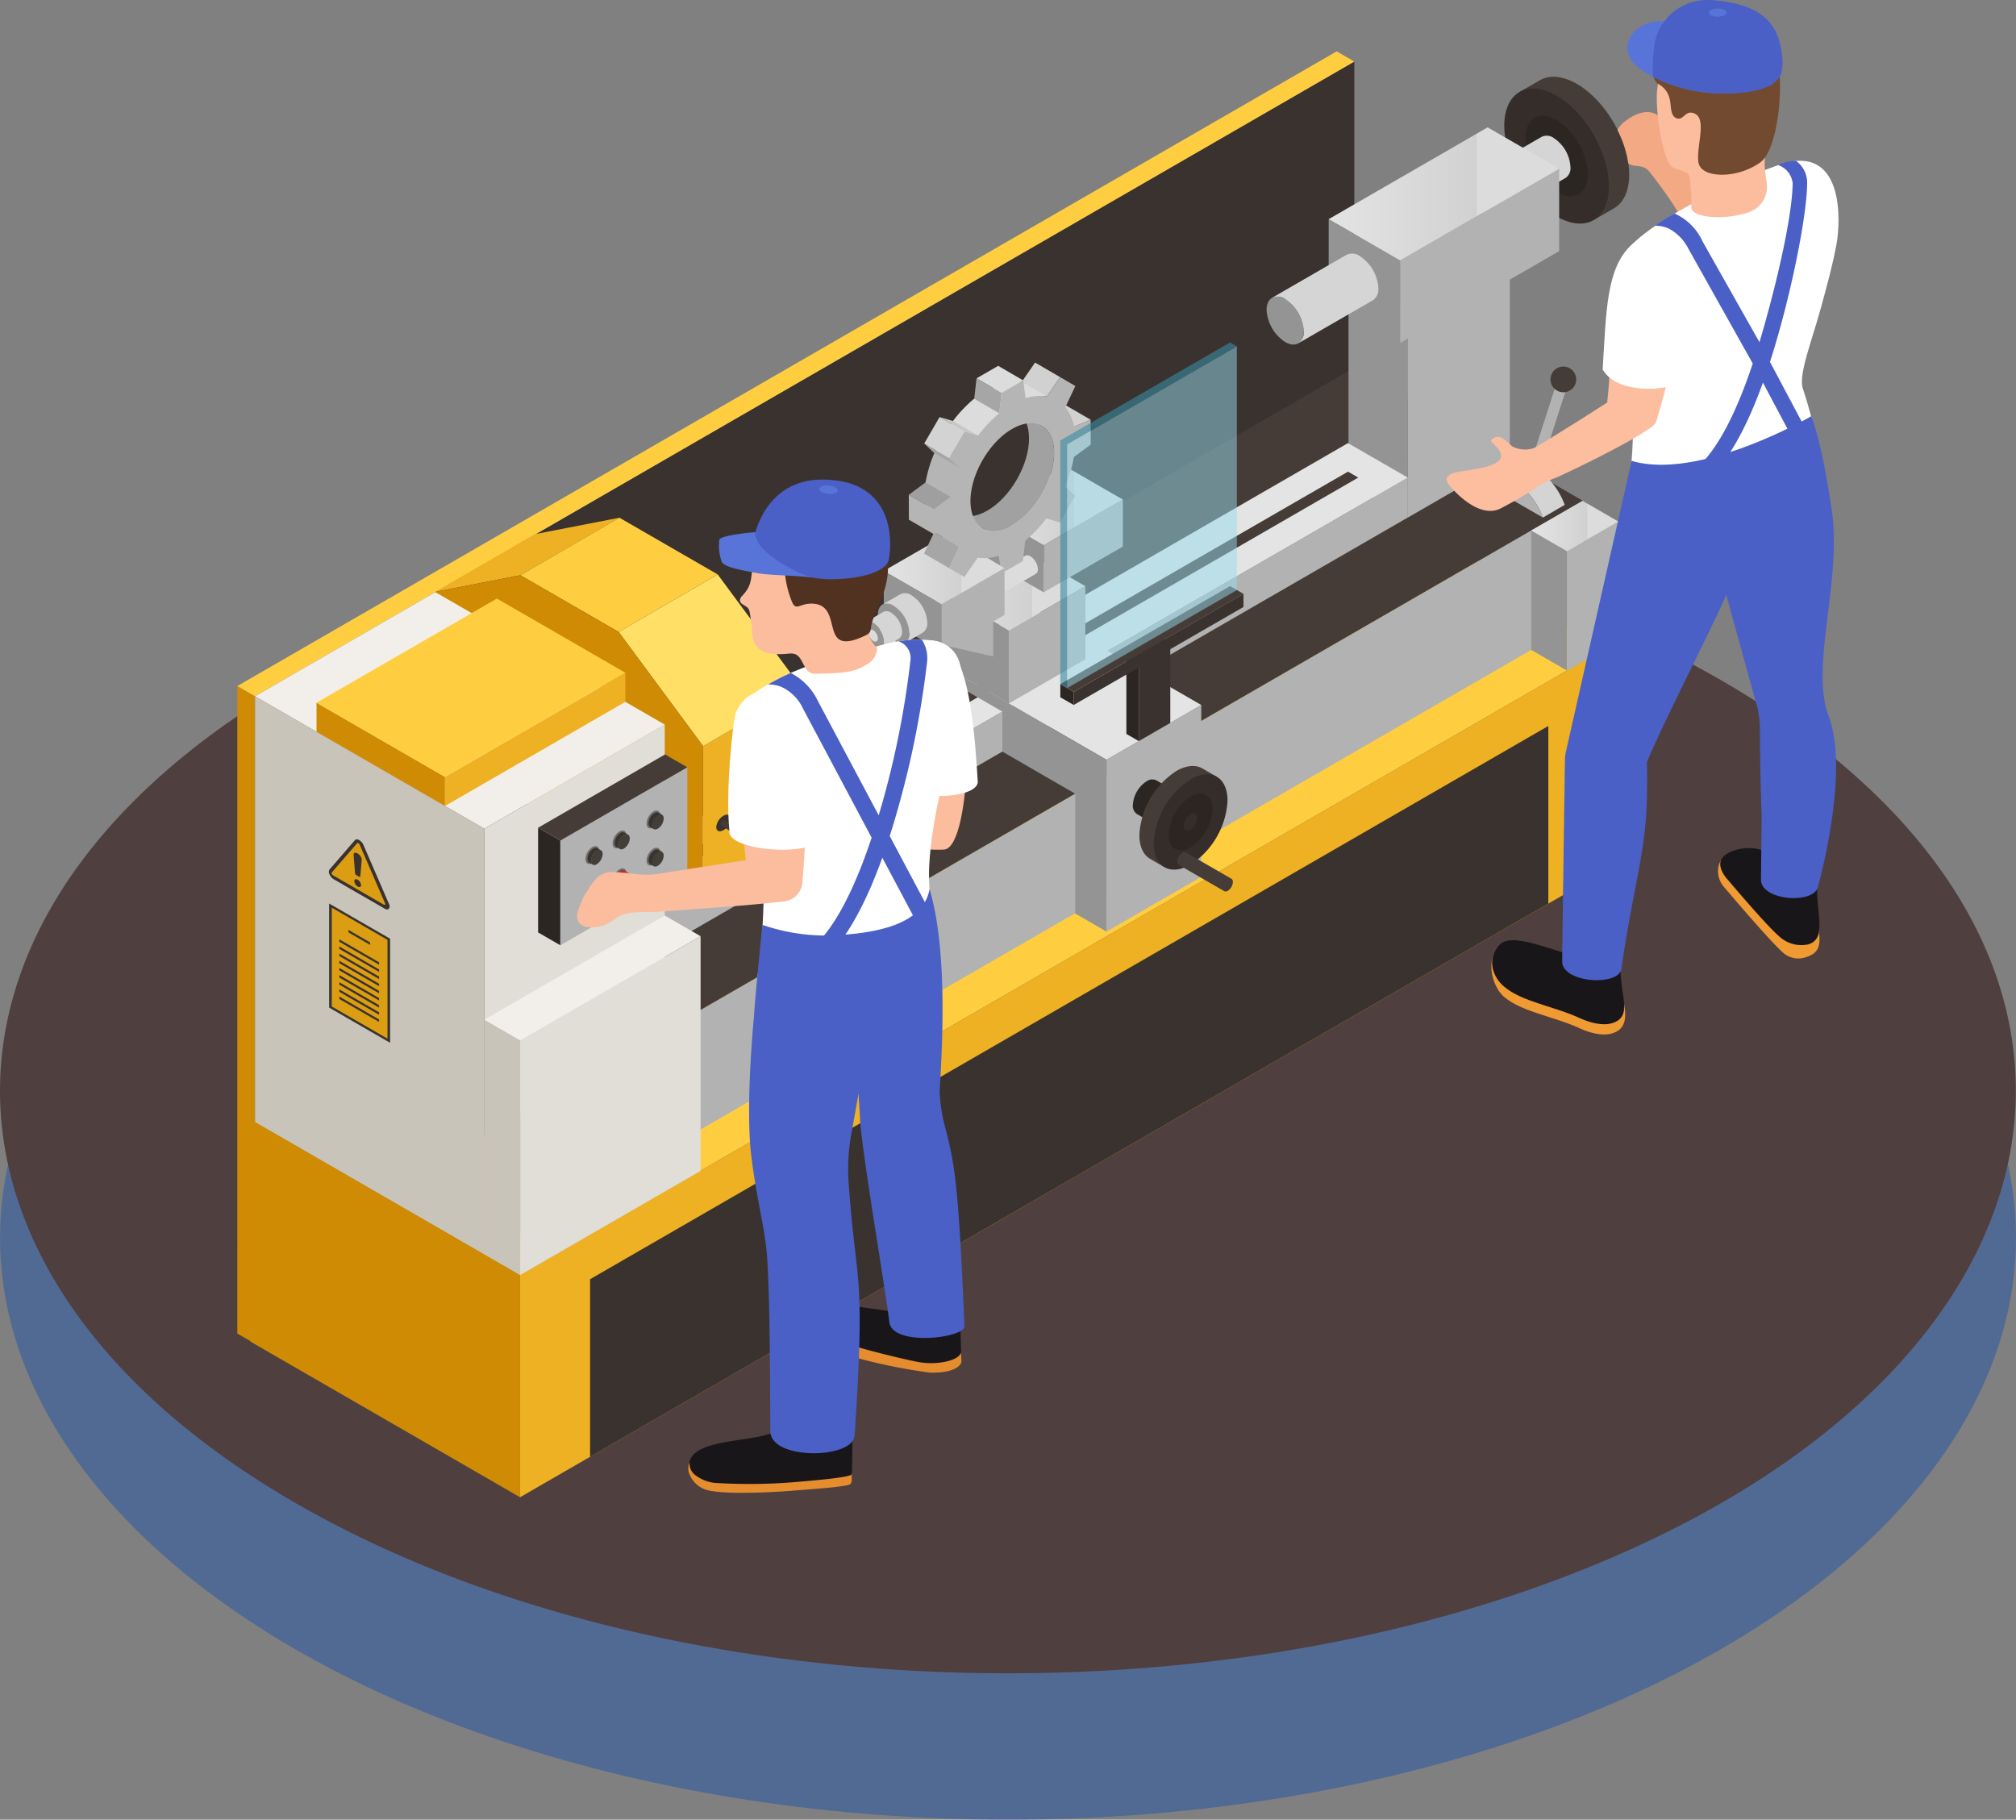 <svg xmlns="http://www.w3.org/2000/svg" xmlns:xlink="http://www.w3.org/1999/xlink" width="394.675" height="356.254" viewBox="0 0 394.675 356.254">
  <rect x="0" y="0" width="394.675" height="356.254" fill="#808080" stroke="none"/>
  <defs>
    <linearGradient id="linear-gradient" y1="0.5" x2="1" y2="0.5" gradientUnits="objectBoundingBox">
      <stop offset="0" stop-color="#e4e4e4"/>
      <stop offset="0.64" stop-color="#d1d1d1"/>
      <stop offset="0.645" stop-color="#dcdcdc"/>
    </linearGradient>
    <linearGradient id="linear-gradient-3" x1="3.781" x2="4.781" xlink:href="#linear-gradient"/>
    <linearGradient id="linear-gradient-4" x1="12.079" x2="13.079" xlink:href="#linear-gradient"/>
    <linearGradient id="linear-gradient-8" x1="-1.637" y1="3.267" x2="-0.522" y2="3.267" gradientUnits="objectBoundingBox">
      <stop offset="0.296" stop-color="#9f9f9f"/>
      <stop offset="1" stop-color="#b5b5b5"/>
    </linearGradient>
  </defs>
  <g id="Grupo_13560" data-name="Grupo 13560" transform="translate(-28.161 -61.945)">
    <ellipse id="Elipse_636" data-name="Elipse 636" cx="197.333" cy="113.932" rx="197.333" ry="113.932" transform="translate(28.169 190.336)" fill="#2255a8" opacity="0.5" style="mix-blend-mode: multiply;isolation: isolate"/>
    <path id="Trazado_12524" data-name="Trazado 12524" d="M365.017,137.938c-70.652-40.793-181.533-44.162-258.884-10.155-.044-.014-5.405,2.431-5.407,2.433C8.708,173.749,4.667,252.111,85.967,299.051c64.065,36.988,161.214,43.217,236.443,18.707.288-.091.7-.218.81-.255C436.277,280.215,457.036,191.064,365.017,137.938Z" transform="translate(0 57.126)" fill="#4f3f3f"/>
    <g id="Grupo_13559" data-name="Grupo 13559" transform="translate(45.085 61.945)">
      <g id="Grupo_13503" data-name="Grupo 13503" transform="translate(0 168.923)" opacity="0.5" style="mix-blend-mode: multiply;isolation: isolate">
        <path id="Trazado_12525" data-name="Trazado 12525" d="M37.385,206.28l53.527,30.9h29.368l8.353-87.256L35.394,203.76S36.257,204.9,37.385,206.28Z" transform="translate(-35.394 -112.982)" fill="#4f3f3f"/>
        <path id="Trazado_12526" data-name="Trazado 12526" d="M118.155,172.761c-9.844-.421-22.975,7.448-31.8,16.047-7.441,7.254-6.112,11.844-3.388,14.079,5.073,4.16,11.021,4.06,17.579,3.908,12.408-.285,22.8-1.514,22.8-1.514,4.64-.332,4.591-11.627,7.158-15.371,5.131-7.5,14.013-5.164,14.779-8.955C144.874,174.935,133.645,173.423,118.155,172.761Z" transform="translate(25.461 -82.412)" fill="#4f3f3f"/>
        <path id="Trazado_12527" data-name="Trazado 12527" d="M225.584,147.523c-.7-3.557-10.859-11.858-12.368-12.076-10.49-1.514-18.586-1.09-25.093-1.3-7.151-.234-19.33,7.977-32.571,15.144-2.487,1.345-8.442,5.543-9.245,8.253a4.132,4.132,0,0,0,.372,2.424,11.686,11.686,0,0,0,10.185,7.247c7.38.508,17.273.426,27.608.094a2.563,2.563,0,0,0,1.5-.629c1.778-1.467-.037-4.7,1.331-6.554a4.5,4.5,0,0,1,1.692-1.214c5.574-2.806,11.379-5.669,17.617-5.829C213.564,152.9,227.442,157.018,225.584,147.523Z" transform="translate(113.122 -134.139)" fill="#4f3f3f"/>
      </g>
      <g id="Grupo_13558" data-name="Grupo 13558" transform="translate(29.535)">
        <g id="_11" data-name="11" transform="translate(0 10.056)">
          <g id="Axonometric_Cube" data-name="Axonometric Cube">
            <path id="Cube_face_-_left" data-name="Cube face - left" d="M48.017,246.106,51.47,248.1V121.342l-3.453-1.994Z" transform="translate(-48.017 4.912)" fill="#d08b05"/>
            <path id="Cube_face_-_right" data-name="Cube face - right" d="M264.718,193.852,49.492,318.112V191.355L264.718,67.1Z" transform="translate(-46.039 -65.101)" fill="#3a322e"/>
            <path id="Cube_face_-_top" data-name="Cube face - top" d="M51.47,192.5,48.017,190.5,263.242,66.243l3.453,1.994Z" transform="translate(-48.017 -66.243)" fill="#ffce40"/>
          </g>
          <g id="Axonometric_Cube-2" data-name="Axonometric Cube" transform="translate(2.587 85.436)">
            <path id="Cube_face_-_left-2" data-name="Cube face - left" d="M101.886,229.586,49.122,199.123V155.6l52.764,30.463Z" transform="translate(-49.122 -31.954)" fill="#d08b05"/>
            <path id="Cube_face_-_right-2" data-name="Cube face - right" d="M286.7,159.085,71.672,283.23V239.707L286.7,115.562Z" transform="translate(-18.908 -85.599)" fill="#eeb124"/>
            <path id="Trazado_12528" data-name="Trazado 12528" d="M77.532,265.769l187.6-108.314V122.686L77.532,231Z" transform="translate(-11.057 -76.053)" fill="#3a322e"/>
            <path id="Cube_face_-_top-2" data-name="Cube face - top" d="M101.39,256.865,49.492,226.9,264.518,102.756l51.9,29.963Z" transform="translate(-48.626 -102.756)" fill="#ffce40"/>
          </g>
          <g id="Axonometric_Cube-3" data-name="Axonometric Cube" transform="translate(3.453 62.035)">
            <path id="Cube_face_-_right-3" data-name="Cube face - right" d="M283.713,127.238,68.687,251.384v-23.4L283.713,103.837Z" transform="translate(-23.774 -77.907)" fill="#b2b2b2"/>
            <path id="Cube_face_-_top-3" data-name="Cube face - top" d="M94.406,242.831,49.492,216.9,264.518,92.755l44.913,25.931Z" transform="translate(-49.492 -92.755)" fill="#463c37"/>
          </g>
          <g id="Axonometric_Cube-4" data-name="Axonometric Cube" transform="translate(253.314 88.001)">
            <path id="Cube_face_-_left-3" data-name="Cube face - left" d="M163.3,110.385l-7.02-4.053v23.388l7.02,4.053Z" transform="translate(-156.277 -100.53)" fill="#949494"/>
            <path id="Cube_face_-_right-4" data-name="Cube face - right" d="M169.328,128.973l-10.051,5.8V111.387l10.051-5.8Z" transform="translate(-152.257 -101.531)" fill="#b2b2b2"/>
            <path id="Cube_face_-_top-4" data-name="Cube face - top" d="M163.3,113.708l-7.02-4.053,10.051-5.8,7.02,4.053Z" transform="translate(-156.277 -103.852)" fill="url(#linear-gradient)"/>
          </g>
          <g id="Grupo_13504" data-name="Grupo 13504" transform="translate(243.792 3.761)">
            <g id="Axonometric_Cylinder" data-name="Axonometric Cylinder">
              <path id="Trazado_12529" data-name="Trazado 12529" d="M166.555,69.767c-2.864-1.654-5.452-1.792-7.31-.679l-3.971,2.291,14.619,25.015,3.971-2.293c1.813-1.086,2.934-3.365,2.934-6.591C176.8,80.977,172.211,73.033,166.555,69.767Z" transform="translate(-148.097 -67.159)" fill="#463c37"/>
              <ellipse id="Cylinder_face" data-name="Cylinder face" cx="8.364" cy="14.487" rx="8.364" ry="14.487" transform="matrix(0.866, -0.5, 0.5, 0.866, 0, 8.364)" fill="#342d2a"/>
              <path id="Cylinder_face-2" data-name="Cylinder face" d="M167.988,83.029c0,3.889-2.731,5.466-6.1,3.521a13.474,13.474,0,0,1-6.1-10.562c0-3.889,2.728-5.466,6.1-3.521A13.481,13.481,0,0,1,167.988,83.029Z" transform="translate(-147.403 -62.781)" fill="#2c2623"/>
            </g>
            <path id="Trazado_12530" data-name="Trazado 12530" d="M176.345,71.425a.98.98,0,0,0-1-.094L162.751,78.6a.983.983,0,0,0-.412.906,3.1,3.1,0,0,0,1.4,2.429,1.08,1.08,0,0,0,.948.131c.063-.028,12.656-7.314,12.656-7.314a.994.994,0,0,0,.4-.9A3.1,3.1,0,0,0,176.345,71.425Z" transform="translate(-138.633 -63.318)" fill="#463c37"/>
          </g>
          <g id="Axonometric_Cylinder-2" data-name="Axonometric Cylinder" transform="translate(241.088 16.503)">
            <path id="Cylinder_face-3" data-name="Cylinder face" d="M157.639,82.736c0,2.1-1.474,2.953-3.292,1.9a7.276,7.276,0,0,1-3.295-5.7c0-2.1,1.474-2.951,3.295-1.9A7.284,7.284,0,0,1,157.639,82.736Z" transform="translate(-151.052 -68.893)" fill="#c8c4ba"/>
            <path id="Cylinder_body" data-name="Cylinder body" d="M151.455,81.217l13.318-7.689a2.3,2.3,0,0,1,2.352.218,7.284,7.284,0,0,1,3.292,5.7,2.329,2.329,0,0,1-.943,2.12l-13.318,7.689a2.329,2.329,0,0,0,.943-2.12,7.284,7.284,0,0,0-3.292-5.7A2.3,2.3,0,0,0,151.455,81.217Z" transform="translate(-150.512 -73.296)" fill="#d5d5d5"/>
          </g>
          <g id="Axonometric_Cube-5" data-name="Axonometric Cube" transform="translate(217.544 38.814)">
            <path id="Cube_face_-_left-4" data-name="Cube face - left" d="M152.6,91.6l-11.613-6.7V125.82l11.613,6.7Z" transform="translate(-140.99 -80.071)" fill="#949494"/>
            <path id="Cube_face_-_right-5" data-name="Cube face - right" d="M165.915,123.76l-19.962,11.525V94.356l19.962-11.525Z" transform="translate(-134.34 -82.831)" fill="#b2b2b2"/>
          </g>
          <g id="Axonometric_Cube-6" data-name="Axonometric Cube" transform="translate(213.653 14.881)">
            <path id="Cube_face_-_left-5" data-name="Cube face - left" d="M153.331,88.368l-14-8.085V96.425l14,8.085Z" transform="translate(-139.327 -62.312)" fill="#949494"/>
            <path id="Cube_face_-_right-6" data-name="Cube face - right" d="M176.437,92.2l-31.126,17.97V94.028l31.126-17.971Z" transform="translate(-131.308 -67.973)" fill="#b2b2b2"/>
            <path id="Cube_face_-_top-5" data-name="Cube face - top" d="M153.331,98.658l-14-8.085L170.453,72.6l14,8.085Z" transform="translate(-139.327 -72.603)" fill="url(#linear-gradient)"/>
          </g>
          <g id="Grupo_13513" data-name="Grupo 13513" transform="translate(51.803 60.927)">
            <g id="Grupo_13505" data-name="Grupo 13505" transform="translate(0 15.767)">
              <g id="Axonometric_Cube-7" data-name="Axonometric Cube">
                <path id="Cube_face_-_left-6" data-name="Cube face - left" d="M75.152,205.363,240.79,109.732V101.9L75.152,197.536Z" transform="translate(-63.462 -95.155)" fill="#b2b2b2"/>
                <path id="Cube_face_-_right-7" data-name="Cube face - right" d="M70.156,147.718l11.69,6.749V146.64l-11.69-6.749Z" transform="translate(-70.156 -44.259)" fill="#949494"/>
                <path id="Cube_face_-_top-6" data-name="Cube face - top" d="M81.846,201.4l165.638-95.631-11.69-6.749L70.156,194.651Z" transform="translate(-70.156 -99.02)" fill="url(#linear-gradient-3)"/>
                <path id="Trazado_12531" data-name="Trazado 12531" d="M74.293,191.452,230.25,101.408l2.013,1.161L76.3,192.613Z" transform="translate(-64.613 -95.821)" fill="#463c37"/>
              </g>
              <g id="Axonometric_Cube-8" data-name="Axonometric Cube" transform="translate(85.101 32.077)">
                <path id="Cube_face_-_left-7" data-name="Cube face - left" d="M120.736,165.3,139.3,154.58V120.933l-18.565,10.719Z" transform="translate(-87.486 -101.736)" fill="#b2b2b2"/>
                <path id="Cube_face_-_top-7" data-name="Cube face - top" d="M139.775,142.644l18.565-10.719-33.25-19.2-18.565,10.719Z" transform="translate(-106.526 -112.729)" fill="url(#linear-gradient-4)"/>
              </g>
              <path id="Trazado_12532" data-name="Trazado 12532" d="M119.4,127.079v7.827c-.014.009,14.273,8.257,14.273,8.257l0,23.455,6.1,3.524V136.506l-33.249-19.2v3.7l1.182-.681Z" transform="translate(-21.425 -74.514)" fill="#949494"/>
            </g>
            <g id="Axonometric_Cube-9" data-name="Axonometric Cube" transform="translate(85.105 35.621)">
              <path id="Cube_face_-_left-8" data-name="Cube face - left" d="M120.661,119.363l-14.133-8.16v14.3l14.133,8.16Z" transform="translate(-106.528 -102.55)" fill="#949494"/>
              <path id="Cube_face_-_right-8" data-name="Cube face - right" d="M127.556,125.3l-14.988,8.653v-14.3l14.988-8.653Z" transform="translate(-98.435 -102.833)" fill="#b2b2b2"/>
              <path id="Cube_face_-_top-8" data-name="Cube face - top" d="M120.661,124.318l-14.133-8.16,14.988-8.653,14.133,8.16Z" transform="translate(-106.528 -107.505)" fill="url(#linear-gradient)"/>
            </g>
            <g id="Grupo_13512" data-name="Grupo 13512" transform="translate(70.549)">
              <g id="Grupo_13510" data-name="Grupo 13510" transform="translate(3.049)">
                <g id="Axonometric_Cube-10" data-name="Axonometric Cube" transform="translate(21.157 20.294)">
                  <path id="Cube_face_-_left-9" data-name="Cube face - left" d="M115.483,121.9l15.5-8.951v-9.208l-15.5,8.951Z" transform="translate(-104.179 -97.218)" fill="#b2b2b2"/>
                  <path id="Cube_face_-_right-9" data-name="Cube face - right" d="M110.652,113.988l11.3,6.526v-9.208l-11.3-6.526Z" transform="translate(-110.652 -95.829)" fill="#949494"/>
                  <path id="Cube_face_-_top-9" data-name="Cube face - top" d="M121.956,116.432l15.5-8.951-11.3-6.526-15.5,8.951Z" transform="translate(-110.652 -100.955)" fill="url(#linear-gradient)"/>
                </g>
                <g id="Grupo_13506" data-name="Grupo 13506" transform="translate(9.979 34.261)">
                  <g id="Axonometric_Cylinder-3" data-name="Axonometric Cylinder" transform="translate(6.006 3.468)">
                    <path id="Cylinder_face-4" data-name="Cylinder face" d="M111.343,114.184c0,.927-.648,1.3-1.451.838a3.2,3.2,0,0,1-1.451-2.511c0-.924.65-1.3,1.451-.838A3.2,3.2,0,0,1,111.343,114.184Z" transform="translate(-108.442 -104.294)" fill="#c7c9cc"/>
                    <path id="Cylinder_body-2" data-name="Cylinder body" d="M108.62,115.69l12.439-7.181a1.008,1.008,0,0,1,1.034.1,3.209,3.209,0,0,1,1.451,2.513,1.02,1.02,0,0,1-.417.931l-12.439,7.181a1.021,1.021,0,0,0,.417-.934,3.2,3.2,0,0,0-1.451-2.511A1.014,1.014,0,0,0,108.62,115.69Z" transform="translate(-108.203 -108.406)" fill="#dcdcdc"/>
                  </g>
                  <g id="Axonometric_Cylinder-4" data-name="Axonometric Cylinder">
                    <path id="Cylinder_face-5" data-name="Cylinder face" d="M108.776,112.7c0,.927-.65,1.3-1.451.838a3.2,3.2,0,0,1-1.451-2.513c0-.924.648-1.3,1.451-.835A3.2,3.2,0,0,1,108.776,112.7Z" transform="translate(-105.875 -102.812)" fill="#c7c9cc"/>
                    <path id="Cylinder_body-3" data-name="Cylinder body" d="M106.052,114.208l12.439-7.183a1.014,1.014,0,0,1,1.034.1,3.2,3.2,0,0,1,1.451,2.511,1.026,1.026,0,0,1-.414.934l-12.439,7.181a1.027,1.027,0,0,0,.417-.934,3.2,3.2,0,0,0-1.451-2.511A1.012,1.012,0,0,0,106.052,114.208Z" transform="translate(-105.638 -106.924)" fill="#dcdcdc"/>
                  </g>
                </g>
                <g id="Axonometric_Cube-11" data-name="Axonometric Cube" transform="translate(1.162 33.667)">
                  <path id="Cube_face_-_left-10" data-name="Cube face - left" d="M106.937,125.79l12.336-7.122v-9.208l-12.336,7.122Z" transform="translate(-95.634 -102.933)" fill="#b2b2b2"/>
                  <path id="Cube_face_-_right-10" data-name="Cube face - right" d="M102.106,118.922l11.3,6.526V116.24l-11.3-6.526Z" transform="translate(-102.106 -102.592)" fill="#949494"/>
                  <path id="Cube_face_-_top-10" data-name="Cube face - top" d="M113.41,120.318l12.336-7.122-11.3-6.526-12.336,7.122Z" transform="translate(-102.106 -106.67)" fill="url(#linear-gradient)"/>
                </g>
                <g id="Grupo_13507" data-name="Grupo 13507" transform="translate(6.056)">
                  <path id="Trazado_12533" data-name="Trazado 12533" d="M115.147,97.262A26.419,26.419,0,0,0,111,101.621l-3.669,6.28a26.568,26.568,0,0,0-1.717,5.74l-.028,5.967a8.608,8.608,0,0,0,1.722,3.779l4.9,2.848c-2.918-8.791,10.4-30.874,17.137-29.426l-2.113-1.633-2.784-1.214a8.568,8.568,0,0,0-4.132.37Z" transform="translate(-102.335 -90.18)" fill="url(#linear-gradient-8)"/>
                  <path id="Trazado_12534" data-name="Trazado 12534" d="M114.347,109.621c3.889-7.3,9.572-13.609,13.272-12.813l-2.113-1.633-2.784-1.214a8.57,8.57,0,0,0-4.132.37l-5.169,2.932a26.419,26.419,0,0,0-4.144,4.359l-2.4,4.106C109.34,107.077,111.85,108.336,114.347,109.621Z" transform="translate(-100.608 -90.18)" fill="#dcdcdc"/>
                  <path id="Trazado_12535" data-name="Trazado 12535" d="M124.073,98.694l-4.9-2.846-3.24,1.36,4.9,2.846Z" transform="translate(-88.473 -87.504)" fill="#d1d1d1"/>
                  <path id="Trazado_12536" data-name="Trazado 12536" d="M114.539,110.067l-4.9-2.846.261,1.918,4.895,2.826Z" transform="translate(-96.906 -72.265)" fill="#949494"/>
                  <path id="Trazado_12537" data-name="Trazado 12537" d="M119,118.63c4.525-2.614,8.175-8.957,8.159-14.158-.007-2.583-.917-4.4-2.384-5.253l-4.9-2.845c1.467.854,2.377,2.67,2.384,5.253.016,5.2-3.634,11.545-8.159,14.158-2.272,1.31-4.329,1.43-5.815.566l4.9,2.845C114.673,120.062,116.73,119.94,119,118.63Z" transform="translate(-98.719 -86.8)" fill="#a1a1a1"/>
                  <path id="Trazado_12538" data-name="Trazado 12538" d="M121.158,95.128l-4.9-2.846-2.611,3.78,4.9,2.846Z" transform="translate(-91.536 -92.282)" fill="#d1d1d1"/>
                  <path id="Trazado_12539" data-name="Trazado 12539" d="M112.361,109.319l-4.9-2.846-1.988,4.186,4.9,2.846Z" transform="translate(-102.487 -73.267)" fill="#a6a6a6"/>
                  <path id="Trazado_12540" data-name="Trazado 12540" d="M119,95.4l-4.9-2.846L109.868,95l4.9,2.846Z" transform="translate(-96.601 -91.912)" fill="#dcdcdc"/>
                  <path id="Trazado_12541" data-name="Trazado 12541" d="M115.027,96.449l-4.9-2.846-.455,3.991,4.9,2.846Z" transform="translate(-96.862 -90.512)" fill="#a6a6a6"/>
                  <path id="Trazado_12542" data-name="Trazado 12542" d="M112.378,105.154l-4.9-2.846-3.281,2.431,4.9,2.846Z" transform="translate(-104.198 -78.847)" fill="#9f9f9f"/>
                  <path id="Trazado_12543" data-name="Trazado 12543" d="M109.1,106.193l-4.9-2.846.014,4.869,4.9,2.846Z" transform="translate(-104.198 -77.456)" fill="#b5b5b5"/>
                  <path id="Trazado_12544" data-name="Trazado 12544" d="M110.385,101.9l-4.9-2.846,1.983,1.868,4.9,2.846Z" transform="translate(-102.471 -83.204)" fill="#a6a6a6"/>
                  <path id="Trazado_12545" data-name="Trazado 12545" d="M114.316,100.458l-4.9-2.846-2.646-.77,4.9,2.846Z" transform="translate(-100.75 -86.172)" fill="#c7c7c7"/>
                  <rect id="Rectángulo_2732" data-name="Rectángulo 2732" width="5.992" height="5.664" transform="matrix(0.502, -0.865, 0.865, 0.502, 3.015, 15.854)" fill="#d3d3d3"/>
                  <path id="Trazado_12546" data-name="Trazado 12546" d="M133.726,109.142l3.283-2.431-.014-4.869-3.241,1.359a8.474,8.474,0,0,0-1.722-3.779L134,95.241,131.016,93.5,128.4,97.279a8.567,8.567,0,0,0-4.132.367l-.477-3.5-4.237,2.445-.454,3.992a26.309,26.309,0,0,0-4.144,4.357l-2.646-.77-3.007,5.183,1.984,1.867a26.585,26.585,0,0,0-1.717,5.742l-3.283,2.429.014,4.869,3.241-1.334a8.618,8.618,0,0,0,1.722,3.781l-1.989,4.186,3,1.736,2.611-3.779a8.6,8.6,0,0,0,4.132-.4l.257,1.9.854.491v.746l3.6-2.08.454-3.964a26.422,26.422,0,0,0,4.144-4.385l2.646.8,3.007-5.209-2.005-1.855A25,25,0,0,0,133.726,109.142Zm-12.05,13.34c-4.525,2.614-8.2.494-8.211-4.705s3.634-11.519,8.159-14.133,8.2-.519,8.211,4.68S126.2,119.868,121.676,122.482Z" transform="translate(-101.394 -90.652)" fill="#b5b5b5"/>
                </g>
                <g id="Grupo_13508" data-name="Grupo 13508" transform="translate(13.541 50.35)">
                  <path id="Trazado_12547" data-name="Trazado 12547" d="M107.4,118.926l9.042,2.063V113.8Z" transform="translate(-107.397 -113.8)" fill="#b2b2b2"/>
                </g>
                <g id="Grupo_13509" data-name="Grupo 13509" transform="translate(0 45.142)">
                  <g id="Axonometric_Cylinder-5" data-name="Axonometric Cylinder">
                    <path id="Cylinder_face-6" data-name="Cylinder face" d="M101.61,114.64a6.811,6.811,0,0,0,3.079,5.337c1.7.98,3.082.185,3.082-1.781a6.812,6.812,0,0,0-3.082-5.335C102.988,111.881,101.61,112.676,101.61,114.64Z" transform="translate(-101.61 -110.413)" fill="#949494"/>
                    <path id="Cylinder_body-4" data-name="Cylinder body" d="M106.321,121.366l3.514-2.031a2.151,2.151,0,0,0,.922-2.005,6.81,6.81,0,0,0-3.079-5.335,2.18,2.18,0,0,0-2.157-.227L102,113.8a2.18,2.18,0,0,1,2.157.227,6.812,6.812,0,0,1,3.082,5.335A2.157,2.157,0,0,1,106.321,121.366Z" transform="translate(-101.082 -111.574)" fill="#d5d5d5"/>
                  </g>
                </g>
              </g>
              <path id="Trazado_12548" data-name="Trazado 12548" d="M102.022,114.729a1.038,1.038,0,0,1,1.448.2l15.371,20.256c.5.6-1.161,1.919-1.645,1.25l-15.373-20.256A1.036,1.036,0,0,1,102.022,114.729Z" transform="translate(-98.556 -62.484)" fill="#dcdcdc"/>
              <g id="Grupo_13511" data-name="Grupo 13511" transform="translate(0 48.664)">
                <g id="Axonometric_Cylinder-6" data-name="Axonometric Cylinder">
                  <path id="Cylinder_face-7" data-name="Cylinder face" d="M100.307,115.471a4.735,4.735,0,0,0,2.143,3.711c1.182.683,2.141.131,2.141-1.235a4.738,4.738,0,0,0-2.141-3.711C101.266,113.553,100.307,114.1,100.307,115.471Z" transform="translate(-100.307 -111.923)" fill="#949494"/>
                  <path id="Cylinder_face-8" data-name="Cylinder face" d="M100.834,115.271a2.008,2.008,0,0,0,.91,1.577c.5.29.91.056.91-.524a2.008,2.008,0,0,0-.91-1.577C101.241,114.457,100.834,114.691,100.834,115.271Z" transform="translate(-99.601 -111.012)" fill="#dcdcdc"/>
                  <path id="Cylinder_body-5" data-name="Cylinder body" d="M103.583,120.5l3.5-2.019a1.5,1.5,0,0,0,.641-1.395,4.735,4.735,0,0,0-2.143-3.711,1.514,1.514,0,0,0-1.5-.159l-3.5,2.019a1.519,1.519,0,0,1,1.5.159,4.738,4.738,0,0,1,2.141,3.711A1.5,1.5,0,0,1,103.583,120.5Z" transform="translate(-99.94 -113.08)" fill="#d5d5d5"/>
                </g>
              </g>
            </g>
            <g id="Axonometric_Cube-12" data-name="Axonometric Cube" transform="translate(122.249 53.346)">
              <path id="Cube_face_-_left-11" data-name="Cube face - left" d="M124.829,133.8l-2.427-1.4V116.6l2.427,1.4Z" transform="translate(-122.402 -113.04)" fill="#2c2623"/>
              <path id="Cube_face_-_right-11" data-name="Cube face - right" d="M129.612,131.476l-6.173,3.564v-15.8l6.173-3.564Z" transform="translate(-121.013 -114.278)" fill="#3a322e"/>
              <path id="Cube_face_-_top-11" data-name="Cube face - top" d="M124.829,120.045l-2.427-1.4,6.173-3.564,2.427,1.4Z" transform="translate(-122.402 -115.08)" fill="#3a322e"/>
            </g>
          </g>
          <g id="Grupo_13520" data-name="Grupo 13520" transform="translate(3.453 91.299)">
            <g id="Grupo_13519" data-name="Grupo 13519" transform="translate(35.301)" style="isolation: isolate">
              <g id="Grupo_13514" data-name="Grupo 13514" transform="translate(0.076)">
                <path id="Trazado_12549" data-name="Trazado 12549" d="M64.612,119.759,84,108.494l16.6-3.232L81.207,116.527Z" transform="translate(-64.612 -105.262)" fill="#eeb124"/>
              </g>
              <g id="Grupo_13515" data-name="Grupo 13515" transform="translate(16.672)">
                <path id="Trazado_12550" data-name="Trazado 12550" d="M71.7,116.527l19.384-11.265,19.234,11.1L90.938,127.632Z" transform="translate(-71.704 -105.262)" fill="#ffce40"/>
              </g>
              <g id="Grupo_13516" data-name="Grupo 13516" transform="translate(52.352 33.458)">
                <path id="Trazado_12551" data-name="Trazado 12551" d="M87.029,130.826l19.385-11.265-.076,31.091L86.953,161.917Z" transform="translate(-86.953 -119.561)" fill="#eeb124"/>
              </g>
              <g id="Grupo_13517" data-name="Grupo 13517" transform="translate(35.906 11.105)">
                <path id="Trazado_12552" data-name="Trazado 12552" d="M79.924,121.273l19.384-11.265,16.523,22.353L96.447,143.626Z" transform="translate(-79.924 -110.008)" fill="#ffdf66"/>
              </g>
              <g id="Grupo_13518" data-name="Grupo 13518" transform="translate(0 11.265)">
                <path id="Trazado_12553" data-name="Trazado 12553" d="M100.485,121.181l16.523,22.353-.076,31.091L64.579,144.4l.076-31.091,16.6-3.232Z" transform="translate(-64.579 -110.076)" fill="#d08b05"/>
              </g>
            </g>
            <g id="Axonometric_Cube-13" data-name="Axonometric Cube" transform="translate(0 14.569)">
              <path id="Trazado_12554" data-name="Trazado 12554" d="M49.493,120.2v83.327l44.913,25.931V146.131Z" transform="translate(-49.492 -99.815)" fill="#c8c4ba"/>
              <path id="Cube_face_-_right-12" data-name="Cube face - right" d="M104,182.5l-35.31,20.386V142.957L104,122.57Z" transform="translate(-23.774 -96.64)" fill="#e1ddd7"/>
              <path id="Cube_face_-_top-12" data-name="Cube face - top" d="M94.406,157.805,49.492,131.875,84.8,111.488l44.913,25.931Z" transform="translate(-49.492 -111.488)" fill="#f2efeb"/>
            </g>
            <g id="Axonometric_Cube-14" data-name="Axonometric Cube" transform="translate(44.913 77.883)">
              <path id="Cube_face_-_left-12" data-name="Cube face - left" d="M75.707,151.313l-7.02-4.053v45.95l7.02,4.053Z" transform="translate(-68.687 -126.874)" fill="#c8c4ba"/>
              <path id="Cube_face_-_right-13" data-name="Cube face - right" d="M107,186.229l-35.31,20.386v-45.95L107,140.28Z" transform="translate(-64.667 -136.227)" fill="#e1ddd7"/>
              <path id="Cube_face_-_top-13" data-name="Cube face - top" d="M75.707,162.987l-7.02-4.053L104,138.548l7.02,4.053Z" transform="translate(-68.687 -138.548)" fill="#f2efeb"/>
            </g>
          </g>
          <g id="Grupo_13521" data-name="Grupo 13521" transform="translate(93.759 142.724)">
            <path id="Trazado_12555" data-name="Trazado 12555" d="M95.871,128.055a2.928,2.928,0,0,1-1.409,2.225c-.779.449-1.411.182-1.411-.6a2.929,2.929,0,0,1,1.411-2.225C95.239,127.009,95.871,127.275,95.871,128.055Z" transform="translate(-81.436 -127.24)" fill="#3a322e"/>
            <path id="Trazado_12556" data-name="Trazado 12556" d="M90.907,130.921a2.922,2.922,0,0,1-1.409,2.225c-.779.449-1.411.182-1.411-.6a2.929,2.929,0,0,1,1.411-2.225C90.277,129.875,90.907,130.141,90.907,130.921Z" transform="translate(-88.087 -123.4)" fill="#3a322e"/>
            <path id="Trazado_12557" data-name="Trazado 12557" d="M104.288,129.673l-3.264-1.886a.632.632,0,1,0-.632,1.1l3.264,1.884c.335.194.533.433.533.639s-.2.445-.533.639l-7.527,4.345a3.9,3.9,0,0,1-3.475,0l-3.264-1.884a.631.631,0,1,0-.632,1.093l3.264,1.886a5.163,5.163,0,0,0,4.738,0l7.527-4.347a1.869,1.869,0,0,0,0-3.463Z" transform="translate(-87.612 -126.619)" fill="#463c37"/>
          </g>
          <g id="Axonometric_Cube-15" data-name="Axonometric Cube" transform="translate(15.507 107.128)">
            <path id="Cube_face_-_left-13" data-name="Cube face - left" d="M79.8,140.96,54.644,126.436v-5.7L79.8,135.263Z" transform="translate(-54.644 -100.354)" fill="#d08b05"/>
            <path id="Cube_face_-_right-14" data-name="Cube face - right" d="M100.7,123.931,65.4,144.315v-5.7L100.7,118.234Z" transform="translate(-40.239 -103.71)" fill="#eeb124"/>
            <path id="Cube_face_-_top-14" data-name="Cube face - top" d="M79.8,146.935,54.644,132.411,89.95,112.027l25.156,14.524Z" transform="translate(-54.644 -112.027)" fill="#ffce40"/>
          </g>
          <g id="Axonometric_Cylinder-7" data-name="Axonometric Cylinder" transform="translate(201.505 39.578)">
            <path id="Cylinder_face-9" data-name="Cylinder face" d="M141.407,93.557c0,2.319-1.629,3.257-3.636,2.1a8.042,8.042,0,0,1-3.636-6.3c0-2.319,1.629-3.257,3.636-2.1A8.042,8.042,0,0,1,141.407,93.557Z" transform="translate(-134.135 -78.328)" fill="#949494"/>
            <path id="Cylinder_body-6" data-name="Cylinder body" d="M134.58,91.846l14.605-8.433a2.538,2.538,0,0,1,2.595.241,8.042,8.042,0,0,1,3.636,6.3,2.574,2.574,0,0,1-1.041,2.34l-14.605,8.433a2.574,2.574,0,0,0,1.041-2.34,8.042,8.042,0,0,0-3.636-6.3A2.538,2.538,0,0,0,134.58,91.846Z" transform="translate(-133.539 -83.158)" fill="#d5d5d5"/>
          </g>
          <g id="Grupo_13522" data-name="Grupo 13522" transform="translate(243.798 80.5)" style="isolation: isolate">
            <path id="Trazado_12558" data-name="Trazado 12558" d="M156.943,101.108c1.231-.716,2.927-.627,4.811.463a14.879,14.879,0,0,1,5.9,7.364l-4.266,2.48a14.9,14.9,0,0,0-5.9-7.366c-1.884-1.088-3.58-1.179-4.811-.463Z" transform="translate(-151.584 -100.647)" fill="#d4d4d4"/>
            <path id="Trazado_12559" data-name="Trazado 12559" d="M158.113,102.63a14.9,14.9,0,0,1,5.9,7.366l-11.8-6.816C153.4,101.507,155.584,101.168,158.113,102.63Z" transform="translate(-152.21 -99.227)" fill="#b2b2b2"/>
          </g>
          <g id="Grupo_13523" data-name="Grupo 13523" transform="translate(252.381 61.706)">
            <path id="Trazado_12560" data-name="Trazado 12560" d="M163.351,93.421a1.086,1.086,0,0,1,.7,1.359l-6.088,18.951c-.344.936-2.331.3-2.059-.662l6.088-18.948A1.081,1.081,0,0,1,163.351,93.421Z" transform="translate(-155.878 -91.604)" fill="#b2b2b2"/>
            <path id="Trazado_12561" data-name="Trazado 12561" d="M160.635,92.625a2.517,2.517,0,1,0,2.277,2.735A2.516,2.516,0,0,0,160.635,92.625Z" transform="translate(-153.185 -92.614)" fill="#463c37"/>
          </g>
          <g id="Grupo_13524" data-name="Grupo 13524" transform="translate(17.925 154.266)">
            <path id="Trazado_12562" data-name="Trazado 12562" d="M56.638,139.993a2.1,2.1,0,0,1-.831-.959.937.937,0,0,1,0-.962l4.979-5.749c.173-.2.484-.2.833,0a2.092,2.092,0,0,1,.831.959l4.979,11.5a.936.936,0,0,1,0,.962c-.173.2-.484.2-.831,0Z" transform="translate(-55.677 -132.172)" fill="#3a322e"/>
            <path id="Trazado_12563" data-name="Trazado 12563" d="M55.94,138.265l4.979-5.751c.105-.119.367.03.473.274l4.982,11.5c.105.243-.028.4-.239.274l-9.958-5.749C55.966,138.691,55.835,138.387,55.94,138.265Z" transform="translate(-55.375 -131.771)" fill="#db9d12"/>
            <path id="Trazado_12564" data-name="Trazado 12564" d="M58.252,137.665a.476.476,0,0,1-.227-.339l-.271-3.5c-.105-1.233,1.671-.089,1.575.91l-.271,3.182c-.012.112-.11.147-.227.077Zm.288.91c-.365-.213-.665-.087-.665.281a1.385,1.385,0,0,0,.665,1.048c.367.211.665.087.665-.281A1.375,1.375,0,0,0,58.54,138.575Z" transform="translate(-52.902 -130.674)" fill="#3a322e"/>
          </g>
          <g id="Grupo_13525" data-name="Grupo 13525" transform="translate(17.977 166.833)">
            <path id="Trazado_12565" data-name="Trazado 12565" d="M55.7,157.917V137.543l11.938,6.892V164.81Z" transform="translate(-55.7 -137.543)" fill="#3a322e"/>
            <path id="Trazado_12566" data-name="Trazado 12566" d="M66.832,163.54l-10.913-6.3V137.888l10.913,6.3Z" transform="translate(-55.406 -137.081)" fill="#db9d12"/>
            <path id="Trazado_12567" data-name="Trazado 12567" d="M62.558,142.673l-4.233-2.443v-.48l4.233,2.443Zm1.769,3.416L56.556,141.6v.48l7.771,4.486Zm0,1.877-7.771-4.485V143l7.771,4.488Zm0,1.4-7.771-4.488v-.48l7.771,4.488Zm0,1.4-7.771-4.488v-.48l7.771,4.488Zm0,1.4-7.771-4.486v-.48l7.771,4.488Zm0,1.4-7.771-4.486v-.48l7.771,4.488Zm0,1.4-7.771-4.488v-.48l7.771,4.488Zm0,1.4-7.771-4.488v-.477l7.771,4.486Zm0,1.4-7.771-4.486v-.48l7.771,4.488Z" transform="translate(-54.552 -134.585)" fill="#3a322e"/>
          </g>
          <g id="Grupo_13527" data-name="Grupo 13527" transform="translate(175.322 139.908)">
            <path id="Trazado_12568" data-name="Trazado 12568" d="M125.636,127.525a1.879,1.879,0,0,1,1.919-.178L136.3,132.4a1.9,1.9,0,0,1,.789,1.741A5.952,5.952,0,0,1,134.4,138.8a2.058,2.058,0,0,1-1.818.25c-.124-.054-8.868-5.134-8.868-5.134a1.9,1.9,0,0,1-.77-1.731A5.945,5.945,0,0,1,125.636,127.525Z" transform="translate(-122.945 -124.533)" fill="#2c2623"/>
            <g id="Grupo_13526" data-name="Grupo 13526" transform="translate(1.275)">
              <g id="Axonometric_Cylinder-8" data-name="Axonometric Cylinder">
                <path id="Trazado_12569" data-name="Trazado 12569" d="M130.718,127.023c2.022-1.165,3.847-1.264,5.159-.48l2.8,1.619-10.316,17.652-2.8-1.617c-1.282-.767-2.071-2.375-2.071-4.654A15.979,15.979,0,0,1,130.718,127.023Z" transform="translate(-123.49 -126.036)" fill="#463c37"/>
                <path id="Cylinder_face-10" data-name="Cylinder face" d="M124.687,140.237c0,4.609,3.236,6.479,7.23,4.172a15.979,15.979,0,0,0,7.228-12.521c0-4.61-3.236-6.479-7.228-4.172A15.971,15.971,0,0,0,124.687,140.237Z" transform="translate(-121.886 -125.11)" fill="#342d2a"/>
                <path id="Cylinder_face-11" data-name="Cylinder face" d="M125.938,136.384c0,2.745,1.926,3.856,4.3,2.485a9.52,9.52,0,0,0,4.3-7.455c0-2.745-1.928-3.856-4.3-2.485A9.514,9.514,0,0,0,125.938,136.384Z" transform="translate(-120.21 -122.947)" fill="#2c2623"/>
                <path id="Cylinder_face-12" data-name="Cylinder face" d="M127.214,132.45c0,.838.59,1.179,1.317.758a2.909,2.909,0,0,0,1.315-2.279c0-.838-.59-1.179-1.315-.758A2.9,2.9,0,0,0,127.214,132.45Z" transform="translate(-118.5 -120.738)" fill="#342d2a"/>
              </g>
              <path id="Trazado_12570" data-name="Trazado 12570" d="M127.657,133.382a.693.693,0,0,1,.707-.066l8.887,5.131a.7.7,0,0,1,.29.641,2.186,2.186,0,0,1-.99,1.713.749.749,0,0,1-.667.091c-.047-.019-8.934-5.162-8.934-5.162a.7.7,0,0,1-.283-.636A2.192,2.192,0,0,1,127.657,133.382Z" transform="translate(-119.233 -116.374)" fill="#463c37"/>
            </g>
          </g>
          <g id="Grupo_13546" data-name="Grupo 13546" transform="translate(58.887 137.645)">
            <g id="Grupo_13545" data-name="Grupo 13545">
              <g id="Axonometric_Cube-16" data-name="Axonometric Cube">
                <path id="Cube_face_-_left-14" data-name="Cube face - left" d="M77.54,154.214,73.183,151.7V131.2l4.357,2.516Z" transform="translate(-73.183 -116.853)" fill="#2c2623"/>
                <path id="Cube_face_-_right-15" data-name="Cube face - right" d="M99.9,146.642,75.045,160.99v-20.5L99.9,126.144Z" transform="translate(-70.688 -123.629)" fill="#b2b2b2"/>
                <path id="Cube_face_-_top-15" data-name="Cube face - top" d="M77.54,141.932l-4.357-2.516,24.851-14.348,4.357,2.515Z" transform="translate(-73.183 -125.069)" fill="#463c37"/>
              </g>
              <g id="Grupo_13544" data-name="Grupo 13544" transform="translate(9.27 10.986)">
                <g id="Grupo_13529" data-name="Grupo 13529" transform="translate(11.954)">
                  <path id="Trazado_12571" data-name="Trazado 12571" d="M83.6,129.948a2.988,2.988,0,0,0-1.345,2.349c0,.861.606,1.221,1.355.789a3.009,3.009,0,0,0,1.359-2.356C84.966,129.869,84.348,129.518,83.6,129.948Z" transform="translate(-82.254 -129.764)" fill="#6d6d6d"/>
                  <g id="Grupo_13528" data-name="Grupo 13528" transform="translate(0.388 0.345)" style="isolation: isolate">
                    <path id="Trazado_12572" data-name="Trazado 12572" d="M84.376,129.99a.815.815,0,0,0-.819.077,2,2,0,0,0-.494.417,2.828,2.828,0,0,0-.442.695,2.239,2.239,0,0,0-.2.873.819.819,0,0,0,.339.744l.683.4,1.617-2.805Z" transform="translate(-82.42 -129.912)" fill="#38332f"/>
                    <path id="Trazado_12573" data-name="Trazado 12573" d="M83.848,130.237a2.521,2.521,0,0,0-1.135,1.984c0,.725.51,1.03,1.144.665a2.548,2.548,0,0,0,1.149-1.989C85,130.17,84.482,129.872,83.848,130.237Z" transform="translate(-82.027 -129.684)" fill="#443e39"/>
                  </g>
                </g>
                <g id="Grupo_13531" data-name="Grupo 13531" transform="translate(11.954 7.266)">
                  <path id="Trazado_12574" data-name="Trazado 12574" d="M83.6,133.055a2.98,2.98,0,0,0-1.345,2.347c0,.861.606,1.221,1.355.789a3.005,3.005,0,0,0,1.359-2.356C84.966,132.973,84.348,132.622,83.6,133.055Z" transform="translate(-82.254 -132.87)" fill="#6d6d6d"/>
                  <g id="Grupo_13530" data-name="Grupo 13530" transform="translate(0.388 0.344)" style="isolation: isolate">
                    <path id="Trazado_12575" data-name="Trazado 12575" d="M84.376,133.095a.815.815,0,0,0-.819.077,2,2,0,0,0-.494.417,2.8,2.8,0,0,0-.442.7,2.21,2.21,0,0,0-.2.87.817.817,0,0,0,.339.744l.683.4,1.617-2.8Z" transform="translate(-82.42 -133.017)" fill="#38332f"/>
                    <path id="Trazado_12576" data-name="Trazado 12576" d="M83.848,133.342a2.521,2.521,0,0,0-1.135,1.984c0,.725.51,1.03,1.144.667A2.556,2.556,0,0,0,85.006,134C85,133.275,84.482,132.977,83.848,133.342Z" transform="translate(-82.027 -132.789)" fill="#443e39"/>
                  </g>
                </g>
                <g id="Grupo_13534" data-name="Grupo 13534" transform="translate(0 14.383)">
                  <path id="Trazado_12577" data-name="Trazado 12577" d="M78.49,136.1a2.988,2.988,0,0,0-1.345,2.349c0,.859.606,1.221,1.355.789a3.019,3.019,0,0,0,1.359-2.356C79.857,136.016,79.239,135.665,78.49,136.1Z" transform="translate(-77.145 -135.911)" fill="#6d6d6d"/>
                  <g id="Grupo_13533" data-name="Grupo 13533" transform="translate(0.388 0.344)" style="isolation: isolate">
                    <path id="Trazado_12578" data-name="Trazado 12578" d="M79.267,136.137a.81.81,0,0,0-.819.077,2.04,2.04,0,0,0-.494.414,2.8,2.8,0,0,0-.442.7,2.188,2.188,0,0,0-.2.87.813.813,0,0,0,.337.744l.686.4a.814.814,0,0,1-.339-.744,2.228,2.228,0,0,1,.2-.87,2.741,2.741,0,0,1,.445-.7,1.979,1.979,0,0,1,.491-.414.81.81,0,0,1,.819-.077Z" transform="translate(-77.311 -136.058)" fill="#6f8700"/>
                    <g id="Grupo_13532" data-name="Grupo 13532" transform="translate(0.683 0.398)">
                      <path id="Trazado_12579" data-name="Trazado 12579" d="M78.74,136.384a2.523,2.523,0,0,0-1.137,1.982c0,.728.512,1.032,1.144.667a2.55,2.55,0,0,0,1.151-1.989C79.9,136.317,79.372,136.019,78.74,136.384Z" transform="translate(-77.603 -136.228)" fill="#80a300"/>
                    </g>
                  </g>
                </g>
                <g id="Grupo_13537" data-name="Grupo 13537" transform="translate(5.309 11.317)">
                  <path id="Trazado_12580" data-name="Trazado 12580" d="M80.762,134.786a2.99,2.99,0,0,0-1.348,2.349c0,.859.608,1.219,1.355.788a3.021,3.021,0,0,0,1.362-2.356C82.128,134.706,81.511,134.353,80.762,134.786Z" transform="translate(-79.414 -134.601)" fill="#6d6d6d"/>
                  <g id="Grupo_13536" data-name="Grupo 13536" transform="translate(0.391 0.343)" style="isolation: isolate">
                    <path id="Trazado_12581" data-name="Trazado 12581" d="M81.535,134.826a.811.811,0,0,0-.819.08,1.93,1.93,0,0,0-.491.414,2.671,2.671,0,0,0-.442.7,2.14,2.14,0,0,0-.2.87.811.811,0,0,0,.337.744l.683.4a.816.816,0,0,1-.337-.744,2.179,2.179,0,0,1,.2-.87,2.8,2.8,0,0,1,.442-.7,2,2,0,0,1,.494-.417.815.815,0,0,1,.819-.077Z" transform="translate(-79.581 -134.748)" fill="#b62d2d"/>
                    <g id="Grupo_13535" data-name="Grupo 13535" transform="translate(0.683 0.397)">
                      <path id="Trazado_12582" data-name="Trazado 12582" d="M81.01,135.073a2.531,2.531,0,0,0-1.137,1.984c0,.728.512,1.032,1.144.667a2.549,2.549,0,0,0,1.149-1.991C82.164,135.008,81.642,134.708,81.01,135.073Z" transform="translate(-79.873 -134.917)" fill="#c53939"/>
                    </g>
                  </g>
                </g>
                <g id="Grupo_13540" data-name="Grupo 13540" transform="translate(0 6.96)">
                  <path id="Trazado_12583" data-name="Trazado 12583" d="M78.49,132.924a2.98,2.98,0,0,0-1.345,2.347c0,.861.606,1.221,1.355.789a3.012,3.012,0,0,0,1.359-2.356C79.857,132.842,79.239,132.491,78.49,132.924Z" transform="translate(-77.145 -132.739)" fill="#6d6d6d"/>
                  <g id="Grupo_13539" data-name="Grupo 13539" transform="translate(0.388 0.344)" style="isolation: isolate">
                    <path id="Trazado_12584" data-name="Trazado 12584" d="M79.267,132.964a.815.815,0,0,0-.819.077,2,2,0,0,0-.494.417,2.8,2.8,0,0,0-.442.7,2.179,2.179,0,0,0-.2.87.816.816,0,0,0,.337.744l.686.4a.817.817,0,0,1-.339-.744,2.219,2.219,0,0,1,.2-.87,2.7,2.7,0,0,1,.445-.7,1.991,1.991,0,0,1,.491-.417.815.815,0,0,1,.819-.077Z" transform="translate(-77.311 -132.886)" fill="#38332f"/>
                    <g id="Grupo_13538" data-name="Grupo 13538" transform="translate(0.683 0.397)">
                      <path id="Trazado_12585" data-name="Trazado 12585" d="M78.74,133.211A2.524,2.524,0,0,0,77.6,135.2c0,.725.512,1.03,1.144.667a2.555,2.555,0,0,0,1.151-1.991C79.9,133.144,79.372,132.846,78.74,133.211Z" transform="translate(-77.603 -133.055)" fill="#443e39"/>
                    </g>
                  </g>
                </g>
                <g id="Grupo_13543" data-name="Grupo 13543" transform="translate(5.309 3.894)">
                  <path id="Trazado_12586" data-name="Trazado 12586" d="M80.762,131.612a2.99,2.99,0,0,0-1.348,2.349c0,.859.608,1.221,1.355.789a3.021,3.021,0,0,0,1.362-2.356C82.128,131.533,81.511,131.182,80.762,131.612Z" transform="translate(-79.414 -131.428)" fill="#6d6d6d"/>
                  <g id="Grupo_13542" data-name="Grupo 13542" transform="translate(0.391 0.343)" style="isolation: isolate">
                    <path id="Trazado_12587" data-name="Trazado 12587" d="M81.535,131.655a.8.8,0,0,0-.819.077,1.978,1.978,0,0,0-.491.414,2.671,2.671,0,0,0-.442.7,2.149,2.149,0,0,0-.2.87.808.808,0,0,0,.337.744l.683.4a.813.813,0,0,1-.337-.744,2.179,2.179,0,0,1,.2-.87,2.8,2.8,0,0,1,.442-.7,1.989,1.989,0,0,1,.494-.414.8.8,0,0,1,.819-.077Z" transform="translate(-79.581 -131.575)" fill="#38332f"/>
                    <g id="Grupo_13541" data-name="Grupo 13541" transform="translate(0.683 0.399)">
                      <path id="Trazado_12588" data-name="Trazado 12588" d="M81.01,131.9a2.523,2.523,0,0,0-1.137,1.982c0,.728.512,1.032,1.144.667a2.549,2.549,0,0,0,1.149-1.991C82.164,131.834,81.642,131.536,81.01,131.9Z" transform="translate(-79.873 -131.745)" fill="#443e39"/>
                    </g>
                  </g>
                </g>
              </g>
            </g>
          </g>
          <g id="Grupo_13547" data-name="Grupo 13547" transform="translate(161.116 56.989)">
            <g id="Axonometric_Cube-17" data-name="Axonometric Cube" transform="translate(0 47.704)">
              <path id="Cube_face_-_left-15" data-name="Cube face - left" d="M119.5,123.27l-2.622-1.514v-2.569L119.5,120.7Z" transform="translate(-116.874 -99.998)" fill="#2c2623"/>
              <path id="Cube_face_-_right-16" data-name="Cube face - right" d="M151.233,114.2l-33.238,19.19v-2.569l33.238-19.19Z" transform="translate(-115.372 -110.12)" fill="#3a322e"/>
              <path id="Cube_face_-_top-16" data-name="Cube face - top" d="M119.5,131.69l-2.622-1.514,33.238-19.19,2.622,1.514Z" transform="translate(-116.874 -110.986)" fill="#463c37"/>
            </g>
            <g id="Axonometric_Cube-18" data-name="Axonometric Cube">
              <path id="Cube_face_-_right-17" data-name="Cube face - right" d="M150.676,138.639l-33.232,19.187V110.114l33.232-19.187Z" transform="translate(-116.111 -90.158)" fill="#95daed" opacity="0.5"/>
              <path id="Trazado_12589" data-name="Trazado 12589" d="M150.106,90.6l-33.232,19.187V157.5l1.333.769V110.555l33.232-19.187Z" transform="translate(-116.874 -90.599)" fill="#388ca3" opacity="0.6"/>
            </g>
          </g>
        </g>
        <g id="Grupo_13551" data-name="Grupo 13551" transform="translate(66.52 93.872)">
          <path id="Trazado_12590" data-name="Trazado 12590" d="M124.836,116.623c5.8,2.782,5.262,38.968-.374,39.487-3.126.29-29.342-1.549-29.611-1.9-.859-1.128-.889-5.6.58-6.634l24.047-2.242s-2.941-21.815-2.873-25.051C116.637,118.811,119.075,113.862,124.836,116.623Z" transform="translate(-52.583 -83.659)" fill="#fbbd9e"/>
          <path id="Trazado_12591" data-name="Trazado 12591" d="M93.709,181.106c-1.736,10.459,37.061,8.976,35.322-2.922-.386-5.733-2.127-11.98-1.72-18.859,1.315-21.957,14.75-43.975-1.865-43.854.105,0-.159-.012-.718,0a26.735,26.735,0,0,0-6.657,1.011l-11.44,3.2a46.837,46.837,0,0,0-11.781,5.063c-3.919,2.387-4.109,3.273-4.853,6.18C89.226,133.942,97.953,149.834,93.709,181.106Z" transform="translate(-58.353 -84.107)" fill="#fff"/>
          <g id="Grupo_13548" data-name="Grupo 13548" transform="translate(52.284 161.771)">
            <path id="Trazado_12592" data-name="Trazado 12592" d="M121.5,174.175l-21.26-2.974c-2.1.739-1.512,5.763-.789,7.857.285.831,12.05,2.887,14.479,3.409a10.162,10.162,0,0,0,6.68-.777c.365-.2,1.107-.66,1.079-1.182C121.694,180.509,121.521,174.858,121.5,174.175Z" transform="translate(-98.79 -171.201)" fill="#191619"/>
            <path id="Trazado_12593" data-name="Trazado 12593" d="M117.259,177.694a14.189,14.189,0,0,1-5.3-.028c-2.242-.412-10.038-2.3-12.331-3.107l.784,2.424a109.969,109.969,0,0,0,14.091,2.81c4.464.082,5.658-1.2,5.992-1.767a.939.939,0,0,0,.117-.545l-.063-1.694S120.549,177.046,117.259,177.694Z" transform="translate(-97.661 -166.702)" fill="#e58d2e"/>
          </g>
          <g id="Grupo_13549" data-name="Grupo 13549" transform="translate(21.772 80.194)">
            <path id="Trazado_12594" data-name="Trazado 12594" d="M117.694,192.361l.014-.812q.088-4.766.173-9.533a39.783,39.783,0,0,0-6.619-1.268l-7.209,1.219c-2.352,3.62-17.42,1.659-18.19,7.293-1.175,4.958,13.733,5.26,16.014,4.822,1.675-.321,4.429-.648,5.73-1.023C107.607,193.06,117.687,192.7,117.694,192.361Z" transform="translate(-85.688 -76.833)" fill="#191619"/>
            <path id="Trazado_12595" data-name="Trazado 12595" d="M117.653,186.718c-.6.564-7.715,1.161-9.42,1.31a109.165,109.165,0,0,1-16.566.339,7.56,7.56,0,0,1-4.4-1.458,2.759,2.759,0,0,1-1.247-2.611,2.835,2.835,0,0,0,.059,2.546,5.171,5.171,0,0,0,3.608,2.948c4.125.929,14.329.248,16.643.047,2.274-.2,10.55-.718,11.145-1.282a1.3,1.3,0,0,0,.278-.955l.021-1.118A.774.774,0,0,1,117.653,186.718Z" transform="translate(-85.75 -72.075)" fill="#e58d2e"/>
            <path id="Trazado_12596" data-name="Trazado 12596" d="M129.2,182.921a31.712,31.712,0,0,1-1.06-7.127c.573-9.3,1.53-27.744-1.975-39.457-1.212,6.856-10.195,8.433-16.868,8.941a38.167,38.167,0,0,1-15.862-1.944S91.989,157.6,91.795,161.2c0,0-1.746,17.575-.522,27.447,1.147,9.271,2.686,13.915,3.091,19.83.564,8.18.552,23.232.634,34.01.042,5.7,16.2,5.478,16.5.8,2.178-33.177.274-28.673-1.163-49.324a38.38,38.38,0,0,1,.618-10.26c.435-2.443.884-4.893,1.306-7.347.126,2.094.234,3.854.3,5.061.363,6.442,4.708,31.56,5.73,39.677.55,4.867,14.8,3.138,14.706.821C131.877,195.423,131.21,190.322,129.2,182.921Z" transform="translate(-78.934 -136.337)" fill="#4a60c6"/>
          </g>
          <path id="Trazado_12597" data-name="Trazado 12597" d="M107.833,128.269c.648,7.895,1.64,16.749,1.64,16.749l-10.085,1.565q-3.661.565-7.319,1.135c-2.885.447-5.536-.309-8.468-.363a5.447,5.447,0,0,0-1.584.136,4.727,4.727,0,0,0-2.139,1.5,16.228,16.228,0,0,0-3.084,5.473,3.133,3.133,0,0,0-.084,2.649,2.693,2.693,0,0,0,2.218,1.034,7,7,0,0,0,4.018-1.011c.632-.386,1.205-.875,1.872-1.205,2.111-1.041,5.225-.655,7.586-.819q4.089-.288,8.175-.594c5.482-.414,10.979-.8,16.442-1.437a3.975,3.975,0,0,0,3.5-3.571c.5-5.1,1.172-15.356-.2-23.876C116.17,126.594,112,127.483,107.833,128.269Z" transform="translate(-76.446 -70.486)" fill="#fbbd9e"/>
          <path id="Trazado_12598" data-name="Trazado 12598" d="M106.886,148.358c.346-9.09-2.944-20.387-7.553-25.9-5.017-5.995-8.48.267-8.847,1.7-.522,2.038-1.947,14.94-1.168,22.7C88.586,150.929,106.056,152.137,106.886,148.358Z" transform="translate(-59.503 -78.15)" fill="#fff"/>
          <path id="Trazado_12599" data-name="Trazado 12599" d="M119.944,143.313c-.555-9.081-1.451-21.73-5.466-26.321-4.794-4.1-11.521,1.537-11.744,2.993-.318,2.082-.461,15.062,1.081,22.7C103.488,146.813,119.49,147.155,119.944,143.313Z" transform="translate(-41.497 -84.03)" fill="#fff"/>
          <path id="Trazado_12600" data-name="Trazado 12600" d="M90.614,121.588c1.781-1.933,1.575-3.231,1.886-5.012a40.911,40.911,0,0,1,1.97-5.817c.6-1.785.454-3.627,2.178-4.794a7.352,7.352,0,0,1,2.859-.948l1.533-.285a14.2,14.2,0,0,1,2.567-.314,14.218,14.218,0,0,1,4.273.887c2.562.814,5.314,1.767,6.83,3.985a11.59,11.59,0,0,1,1.261,2.77,14.174,14.174,0,0,1,1.114,6.2c-.3,2.614-1.949,4.923-2.258,7.534a7.653,7.653,0,0,0,2.122,6.182,3.97,3.97,0,0,1-2.405,3.341c-2.553,1.671-6.292,1.5-9.341,1.629a3.2,3.2,0,0,1-1.088-.082c-1.654-.517-1.682-3.257-3.33-3.788A3.1,3.1,0,0,0,99.627,133a14.958,14.958,0,0,1-3.7-.012,4.12,4.12,0,0,1-2.988-1.975,6.609,6.609,0,0,1-.5-2.55,31.858,31.858,0,0,0-.456-3.521,2.007,2.007,0,0,0-.229-.707c-.438-.693-1.668-.849-1.682-1.671A1.534,1.534,0,0,1,90.614,121.588Z" transform="translate(-58.192 -98.91)" fill="#fbbd9e"/>
          <path id="Trazado_12601" data-name="Trazado 12601" d="M102.074,124.176c6.032.487.772,10.632,10.017,6.275,1.055-.5,1.1-.779,1.231-1.748.5-3.807,5.824-9.348,1.841-17.97-2.67-5.784-10.965-8.026-16.573-6.608-2.1.529-4.946,1.458-6.03,3.5a8.356,8.356,0,0,0-.643,3.847,6.685,6.685,0,0,0,2.623,3.266c1.413.966,1.687,1.041,1.9,3.365a19.832,19.832,0,0,0,1.369,5.646C98.641,125.8,99.367,123.956,102.074,124.176Z" transform="translate(-55.762 -99.855)" fill="#513120"/>
          <g id="Grupo_13550" data-name="Grupo 13550" transform="translate(27.739)">
            <path id="Trazado_12602" data-name="Trazado 12602" d="M106.264,121.6c-3.6,0-14.664-1.9-15.144-6.849,0,0,1.935-15.9,18.555-12.092,10.7,3.023,8.126,15.148,8.126,15.148C117.411,119.665,113.531,121.6,106.264,121.6Z" transform="translate(-84.523 -102.064)" fill="#4a60c6"/>
            <path id="Trazado_12603" data-name="Trazado 12603" d="M95.445,106.469s-6.79.538-7.034,1.514a9.274,9.274,0,0,0,.433,4.209c.351,1.193,4.572,1.853,7.223,2.342,2.01.372,7.74.445,10.518.821C104.18,114.773,95.122,110.475,95.445,106.469Z" transform="translate(-88.3 -96.162)" fill="#5874d9"/>
            <path id="Trazado_12604" data-name="Trazado 12604" d="M96.714,103.229c-.044.459.718.908,1.706,1.006s1.823-.194,1.87-.653-.718-.91-1.706-1.006S96.761,102.77,96.714,103.229Z" transform="translate(-77.03 -101.403)" fill="#5874d9"/>
          </g>
          <path id="Trazado_12605" data-name="Trazado 12605" d="M116.239,153.91a182.809,182.809,0,0,0,7.331-34.232,6.772,6.772,0,0,0-1.02-4.191c-.143,0-.271-.016-.419-.016.105,0-.159-.012-.718,0a25.6,25.6,0,0,0-3.437.311,3.486,3.486,0,0,1,2.335,3.606,175.979,175.979,0,0,1-6.229,30.467l-11.9-22.371a11.947,11.947,0,0,0-5.316-5.5,44.749,44.749,0,0,0-4.443,2.258,6.264,6.264,0,0,1,2.878.6,8.672,8.672,0,0,1,3.966,4.125L112.7,154.233c-3.1,9.329-7.048,17.689-11.667,21.557l2.1,2.506c4.654-3.9,8.55-11.524,11.657-20.137l6.58,12.373,2.89-1.535Z" transform="translate(-55.037 -84.107)" fill="#4a60c6"/>
        </g>
        <g id="Grupo_13557" data-name="Grupo 13557" transform="translate(236.751)">
          <path id="Trazado_12606" data-name="Trazado 12606" d="M178.374,81.752c-.48-.693-4.7-7.242-5.164-7.946-1.736-2.653-4.261-3.51-7.9-.924a5.608,5.608,0,0,0-1.818,1.942,21.741,21.741,0,0,1,2.12,6.5c1.076.969,2.817.059,4.048,1.577,1.542,1.9,6.088,7.883,6.692,10.256.473,1.867,10.061,1.324,10.071.934C186.437,93.453,180.508,84.822,178.374,81.752Z" transform="translate(-130.052 -49.38)" fill="#f3a984"/>
          <g id="Grupo_13555" data-name="Grupo 13555" transform="translate(8.766)">
            <g id="_3" data-name="3" transform="translate(0 4.135)">
              <path id="Trazado_12607" data-name="Trazado 12607" d="M154.242,141.631c-2.49,2.841-1,7.829,1.154,9.661,3.571,3.035,9.547,3.76,14.956,6.24,1.83.838,4.287,1.488,6.1.976,2.417-.681,3.051-2.448,2.5-5.625a54.926,54.926,0,0,1-.863-6.042c-.054-.709-8.075-1.257-9.03-1.542C162.681,143.391,156.364,139.207,154.242,141.631Z" transform="translate(-152.945 39.702)" fill="#ef9a33"/>
              <path id="Trazado_12608" data-name="Trazado 12608" d="M154.366,141.6c-2.49,2.841-1.2,6.236.95,8.068,3.571,3.037,9.547,3.76,14.956,6.24,1.83.838,4.287,1.488,6.1.978,2.417-.683,2.836-2.323,2.284-5.5-.3-1.727-.461-3.629-.65-6.168-.054-.709-8.075-1.256-9.03-1.542C162.6,141.762,156.488,139.172,154.366,141.6Z" transform="translate(-152.866 39.324)" fill="#191619"/>
              <path id="Trazado_12609" data-name="Trazado 12609" d="M191.377,145.966l-6.035-8.346c-1.069.211-1.994-.391-2.953-.789-1.008-.414-3.793-2.478-4.794-2.908-2.866-1.238-5.716-.388-5.691,2.969a4.7,4.7,0,0,0,1.147,2.958c6.945,8.178,10.536,12.036,11.814,13.082a4.5,4.5,0,0,0,4.418.629C192.6,152.492,191.777,150.033,191.377,145.966Z" transform="translate(-127.541 29.637)" fill="#ef9a33"/>
              <path id="Trazado_12610" data-name="Trazado 12610" d="M191.17,137.423l-6.072-.3c-1.069.211-1.383-2.031-4.223-3.526-2.763-1.453-7.35-.438-8.5,1.395-.576.913-.269,2.3.866,3.718,6.945,8.175,9.474,10.735,10.752,11.779a6.327,6.327,0,0,0,4.932,1.329,2.8,2.8,0,0,0,2.5-2.67C191.825,146.567,190.639,142.943,191.17,137.423Z" transform="translate(-127.296 29.001)" fill="#191619"/>
              <path id="Trazado_12611" data-name="Trazado 12611" d="M195.1,76.273C184.345,80.143,164,90,164,96.3c0,2.258,1.451,11.449,2.148,21.134.543,7.553,1.888,14.994-2.787,35.767-1.638,7.275,37.716-1.467,40.587-3.547.426-1.589,1.458-13.3-3.943-29.714-.875-2.663,1.8-9.369,3.458-15.438,1.409-5.136,2.4-8.732,3.156-12.836C207.4,87.436,208.281,71.53,195.1,76.273Z" transform="translate(-139.049 -48.055)" fill="#fff"/>
              <path id="Trazado_12612" data-name="Trazado 12612" d="M210.84,155c-3.313-10.059,2.892-26.176.728-40.374-2.171-14.25-3.982-17.846-3.982-17.846s-21.693,12.656-35.135,8.723l-12.888,57.053A7.733,7.733,0,0,0,159.4,164c-.082,5.223-.573,39.476-.529,39.8.58,4.067,11.564,4.574,11.62.88,1.919-13.639,4.57-22.2,4.914-31.7.182-5.04.037-8.468.037-8.468,2.859-7.153,13.793-28.357,15.53-32.809l6.135,22.231a19.6,19.6,0,0,1,.466,4.226c0,2.925.051,8.779.332,16.774l-.124,12.539c-.056,4.193,10.625,4.914,11.18,1.294C208.963,188.767,215.412,165.851,210.84,155Z" transform="translate(-145.005 -19.409)" fill="#4a60c6"/>
              <path id="Trazado_12613" data-name="Trazado 12613" d="M166.87,75.163C166.4,79,167.876,88.7,169.7,90.257c.522.445,2.738.952,3.243,1.418.449.414.681,4.752.587,6.477-.112,2.12,6.449,2.7,11.269,1.039a5.251,5.251,0,0,0,3.543-5.136,16.914,16.914,0,0,0-.257-2.183c-1.074-6.385,3.065-13.208.583-19.187-2.569-6.187-12.521-9.453-16.936-6.313A12.624,12.624,0,0,0,166.87,75.163Z" transform="translate(-134.404 -61.772)" fill="#fbbd9e"/>
              <path id="Trazado_12614" data-name="Trazado 12614" d="M171.54,82.8c1.1.112,1.5-1.776,3.213-.978,2.335,1.088.435,5.974.683,9.233a2.364,2.364,0,0,0,.433,1.247c1.542,2.15,7.495,2.059,11.676-.9,3.5-2.478,4.591-14.7,3.5-19.737-.683-3.156-3-7.094-10.059-7.834-4.464-.466-8.955.487-11.856,2.522a6.636,6.636,0,0,0-2.738,5.889c.147,2.094.433,3.423,1.381,3.863a4.393,4.393,0,0,1,2.12,3.093c.283,1.125.007,3.288,1.528,3.587C171.46,82.791,171.5,82.8,171.54,82.8Z" transform="translate(-134.949 -63.712)" fill="#724a2f"/>
            </g>
            <g id="Grupo_13554" data-name="Grupo 13554" transform="translate(26.619)">
              <g id="Grupo_13553" data-name="Grupo 13553">
                <path id="Trazado_12615" data-name="Trazado 12615" d="M189.613,79.153a29.672,29.672,0,0,1-22.025-3.507c-6.823-4.252-1.743-10.621,4.177-9.783a9.434,9.434,0,0,1,12.581-2.183C191.594,68.027,197.121,76.795,189.613,79.153Z" transform="translate(-164.321 -61.623)" fill="#5874d9"/>
                <g id="Grupo_13552" data-name="Grupo 13552" transform="translate(4.965)">
                  <path id="Trazado_12616" data-name="Trazado 12616" d="M191.407,70.684c-1.055-4.572-4.216-7.92-12.935-8.688a13.927,13.927,0,0,0-2.782.04,10.45,10.45,0,0,0-9.041,9.6,33.9,33.9,0,0,0-.15,5.333,27.481,27.481,0,0,0,8.147,2.766c6.1,1.02,13.941.632,16.222-2.214C192.062,76.515,192.088,73.637,191.407,70.684Z" transform="translate(-166.443 -61.945)" fill="#4a60c6"/>
                </g>
              </g>
              <path id="Trazado_12617" data-name="Trazado 12617" d="M174.587,63.456c0,.445-.772.8-1.724.8s-1.727-.358-1.727-.8.772-.8,1.727-.8S174.587,63.014,174.587,63.456Z" transform="translate(-155.19 -60.993)" fill="#5874d9"/>
            </g>
            <path id="Trazado_12618" data-name="Trazado 12618" d="M189.128,114.761c4.069-12.652,7.244-28.691,7.268-34.89a5.2,5.2,0,0,0-2.16-4.457,8.29,8.29,0,0,0-3.533.793,4.245,4.245,0,0,1,2.866,3.564c-.075,6.549-3.2,20.041-6.5,31.125l-11.126-19.7a10.855,10.855,0,0,0-5.487-5.485,27.044,27.044,0,0,0-3.816,2.4,5.99,5.99,0,0,1,2.745.573,9.176,9.176,0,0,1,3.781,3.933l12.588,22.453c-2.96,8.9-6.718,16.863-11.119,20.553l2,2.389c4.436-3.716,8.152-10.988,11.112-19.2l6.273,11.8,2.756-1.462Z" transform="translate(-134.592 -43.901)" fill="#4a60c6"/>
          </g>
          <g id="Grupo_13556" data-name="Grupo 13556" transform="translate(0 46.868)">
            <path id="Trazado_12619" data-name="Trazado 12619" d="M188.991,88.2a12.167,12.167,0,0,0-7.8,10.836c-.136,2.857-.557,6.956-.557,6.956,0,.035-.152.108-.175.124-1.4.952-12.85,8.189-14.2,8.824a5.423,5.423,0,0,1-4.247-.346,11.642,11.642,0,0,0-1.958-1.615,1.605,1.605,0,0,0-2.195.548,15.774,15.774,0,0,0,1.193,1.28c3.793,4.2-6.786,4.287-8.655,5.07-1.97.826-1.158,1.83-.056,3.042,2.162,2.382,6.233,5.665,9.621,3.732a79.618,79.618,0,0,0,7.116-4.172,14.365,14.365,0,0,1,3.3-1.643c1.853-.767,13.117-6.147,17.668-9.172.679-.452,1.893-1.093,2.181-1.928a136.086,136.086,0,0,0,4.13-17.366C194.871,89.131,192.122,87.021,188.991,88.2Z" transform="translate(-149.198 -74.082)" fill="#fcbe9f"/>
            <path id="Trazado_12620" data-name="Trazado 12620" d="M178.368,109.182c2.48-10.578,1.371-21.19.711-22.743-1.687-3.971-8.571-5.653-10.981-3.557-5.178,4.507-5.138,13.178-5.845,24.561C165.424,113.017,177.656,111.358,178.368,109.182Z" transform="translate(-131.707 -81.975)" fill="#fff"/>
          </g>
        </g>
      </g>
    </g>
  </g>
</svg>

